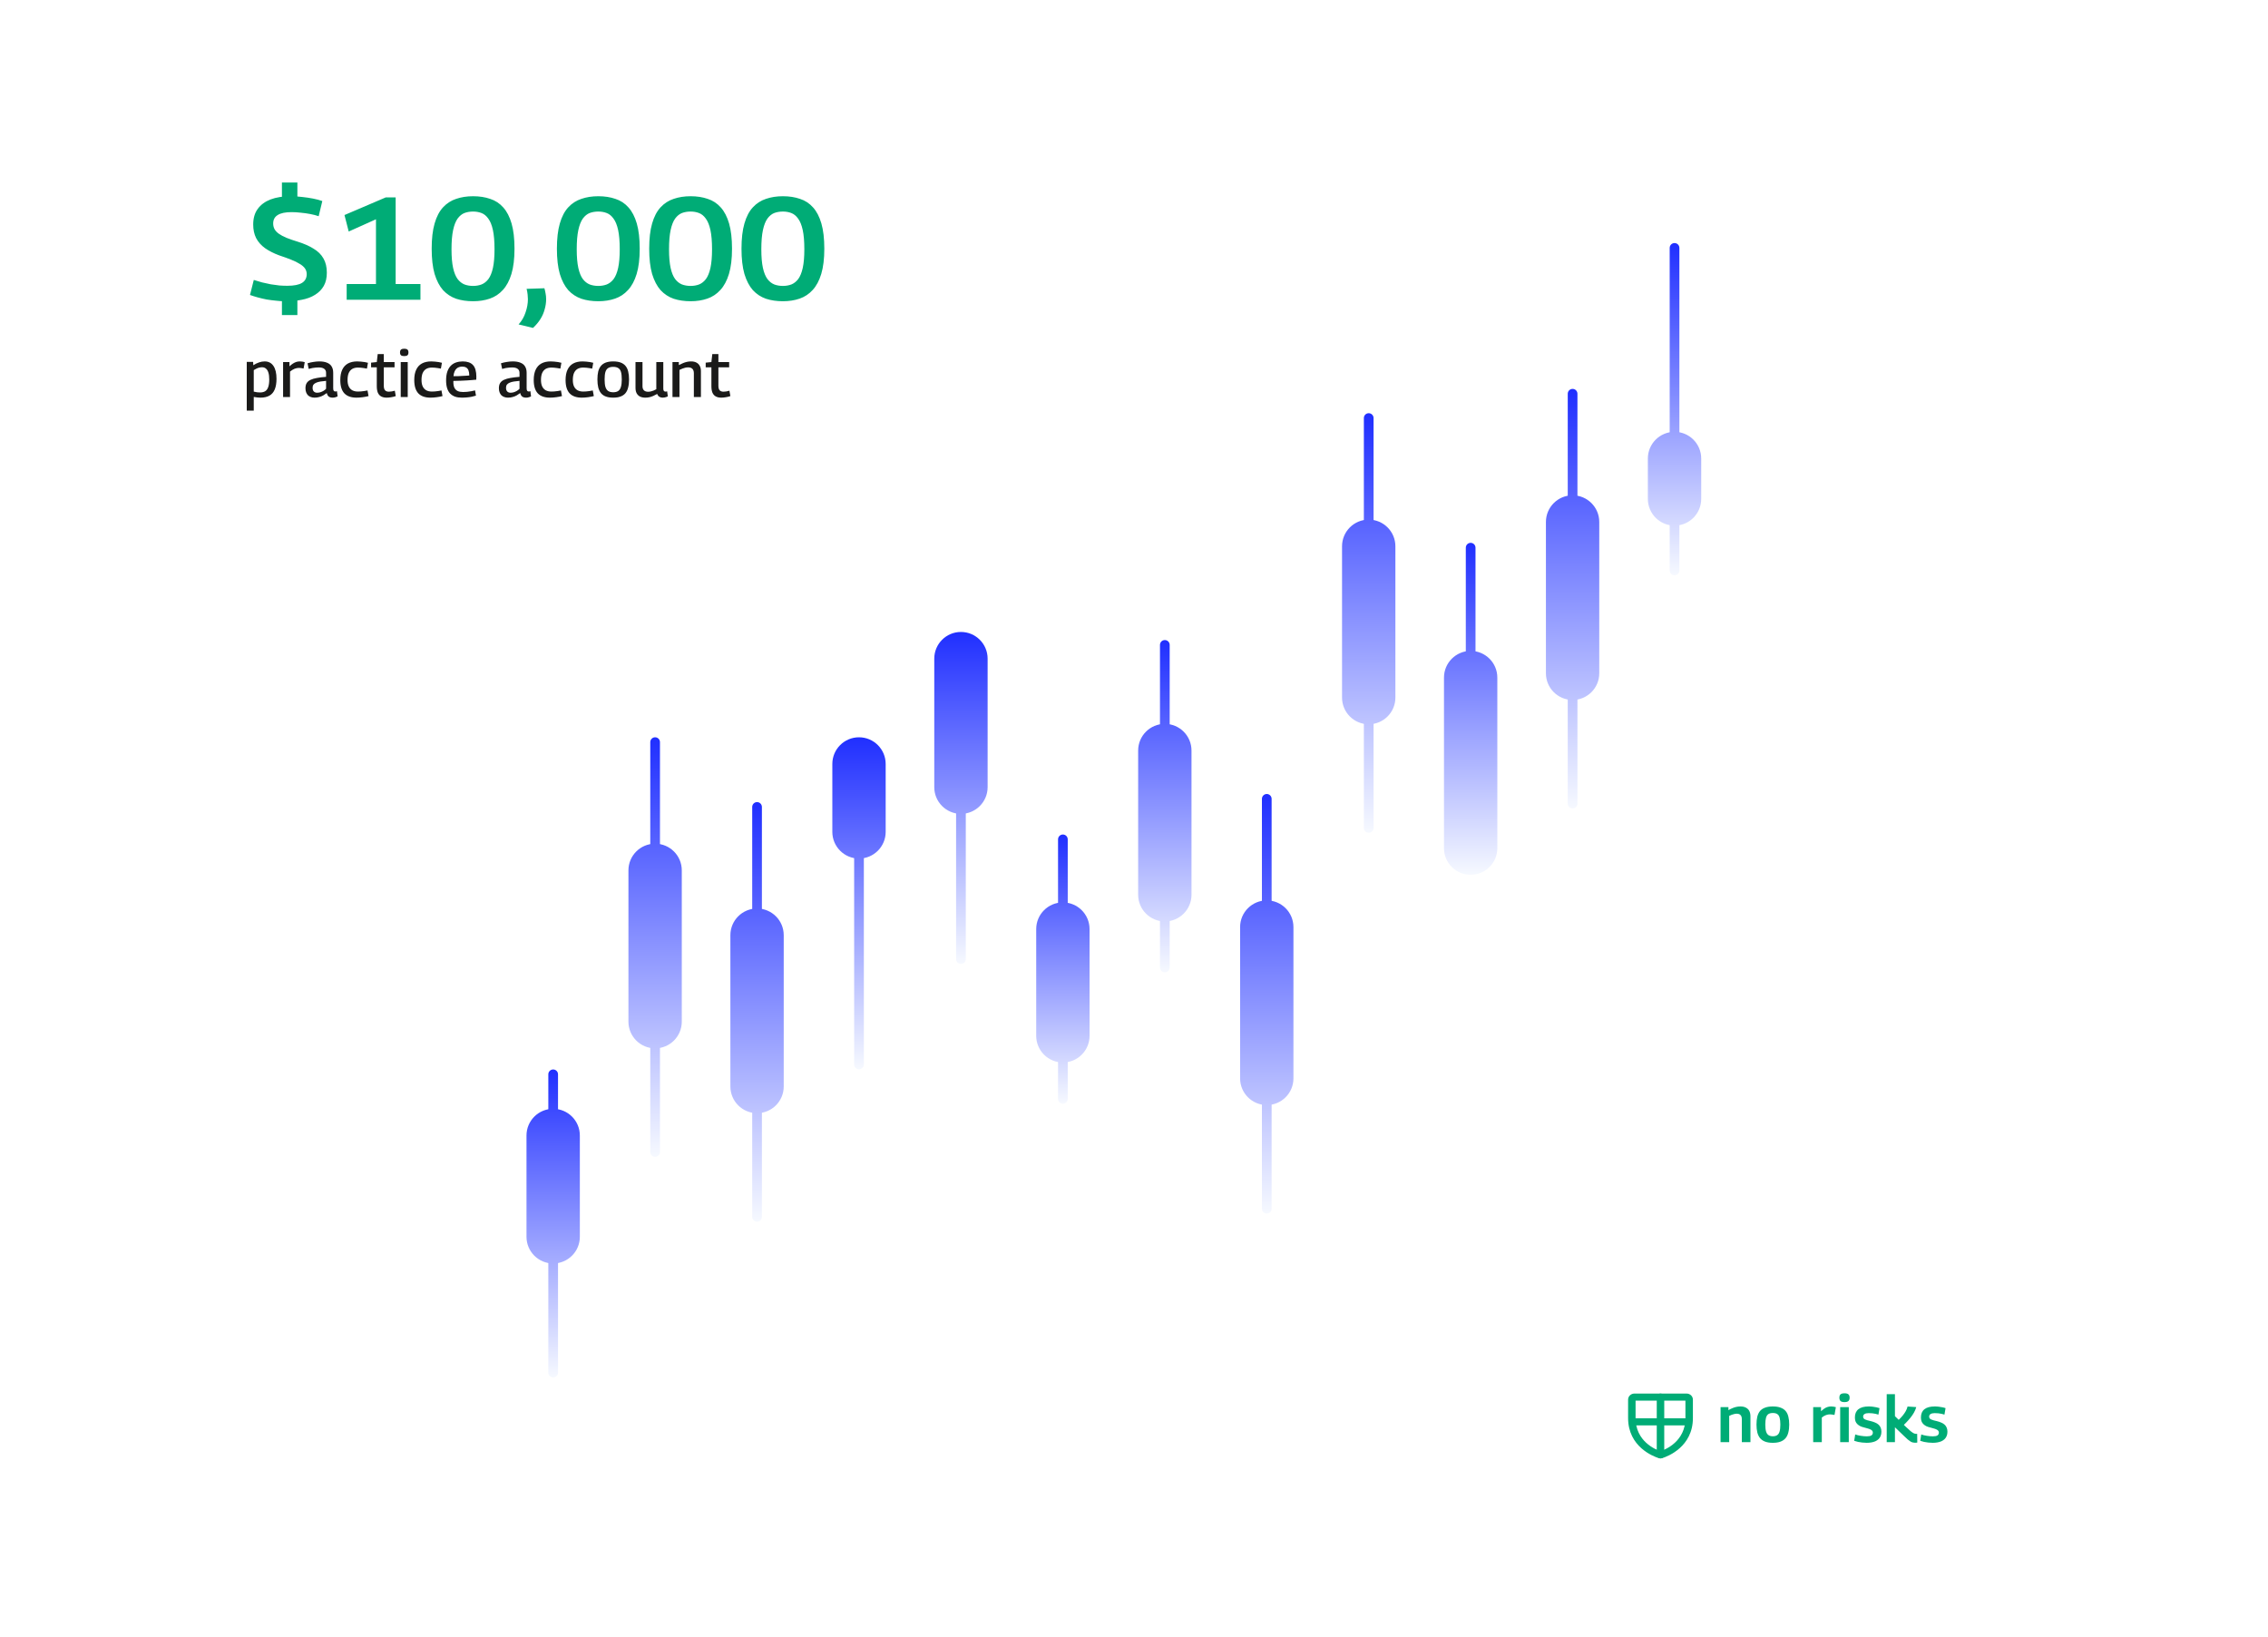 <svg width="280" height="202" viewBox="0 0 280 202" fill="none" xmlns="http://www.w3.org/2000/svg">
<rect width="280" height="202" fill="white"/>
<path d="M71.585 152.653C71.585 154.471 70.111 155.945 68.293 155.945C66.474 155.945 65 154.471 65 152.653L65 140.148C65 138.33 66.474 136.856 68.293 136.856C70.111 136.856 71.585 138.33 71.585 140.148L71.585 152.653Z" fill="url(#paint0_linear_227_11840)"/>
<path d="M68.891 169.418C68.891 169.748 68.623 170.016 68.293 170.016C67.962 170.016 67.694 169.748 67.694 169.418L67.694 132.599C67.694 132.268 67.962 132 68.293 132C68.623 132 68.891 132.268 68.891 132.599L68.891 169.418Z" fill="url(#paint1_linear_227_11840)"/>
<path d="M84.171 126.1C84.171 127.919 82.697 129.393 80.878 129.393C79.06 129.393 77.585 127.919 77.585 126.1L77.585 107.426C77.585 105.607 79.06 104.133 80.878 104.133C82.697 104.133 84.171 105.607 84.171 107.426L84.171 126.1Z" fill="url(#paint2_linear_227_11840)"/>
<path d="M81.477 142.187C81.477 142.518 81.209 142.786 80.878 142.786C80.548 142.786 80.28 142.518 80.28 142.187L80.28 91.599C80.28 91.268 80.548 91 80.878 91C81.209 91 81.477 91.268 81.477 91.599L81.477 142.187Z" fill="url(#paint3_linear_227_11840)"/>
<path d="M96.756 134.1C96.756 135.919 95.282 137.393 93.464 137.393C91.645 137.393 90.171 135.919 90.171 134.1L90.171 115.426C90.171 113.607 91.645 112.133 93.464 112.133C95.282 112.133 96.756 113.607 96.756 115.426L96.756 134.1Z" fill="url(#paint4_linear_227_11840)"/>
<path d="M94.062 150.187C94.062 150.518 93.794 150.786 93.464 150.786C93.133 150.786 92.865 150.518 92.865 150.187L92.865 99.599C92.865 99.268 93.133 99 93.464 99C93.794 99 94.062 99.268 94.062 99.599L94.062 150.187Z" fill="url(#paint5_linear_227_11840)"/>
<path d="M102.757 94.293C102.757 92.474 104.231 91 106.049 91C107.868 91 109.342 92.474 109.342 94.293V102.674C109.342 104.493 107.868 105.967 106.049 105.967C104.231 105.967 102.757 104.493 102.757 102.674V94.293Z" fill="url(#paint6_linear_227_11840)"/>
<path d="M105.451 92.463C105.451 92.133 105.719 91.865 106.049 91.865C106.38 91.865 106.648 92.133 106.648 92.463V131.378C106.648 131.708 106.38 131.976 106.049 131.976C105.719 131.976 105.451 131.708 105.451 131.378V92.463Z" fill="url(#paint7_linear_227_11840)"/>
<path d="M115.342 81.293C115.342 79.474 116.816 78 118.635 78C120.453 78 121.928 79.474 121.928 81.293V97.158C121.928 98.976 120.453 100.451 118.635 100.451C116.816 100.451 115.342 98.976 115.342 97.158V81.293Z" fill="url(#paint8_linear_227_11840)"/>
<path d="M118.036 79.462C118.036 79.132 118.304 78.864 118.635 78.864C118.965 78.864 119.233 79.132 119.233 79.462V118.377C119.233 118.707 118.965 118.975 118.635 118.975C118.304 118.975 118.036 118.707 118.036 118.377V79.462Z" fill="url(#paint9_linear_227_11840)"/>
<path d="M134.513 127.845C134.513 129.664 133.039 131.138 131.22 131.138C129.402 131.138 127.927 129.664 127.927 127.845L127.927 114.674C127.927 112.855 129.402 111.381 131.22 111.381C133.039 111.381 134.513 112.855 134.513 114.674L134.513 127.845Z" fill="url(#paint10_linear_227_11840)"/>
<path d="M131.819 135.628C131.819 135.959 131.551 136.227 131.22 136.227C130.89 136.227 130.622 135.959 130.622 135.628L130.622 103.599C130.622 103.268 130.89 103 131.22 103C131.551 103 131.819 103.268 131.819 103.599L131.819 135.628Z" fill="url(#paint11_linear_227_11840)"/>
<path d="M147.099 110.436C147.099 112.254 145.624 113.729 143.806 113.729C141.987 113.729 140.513 112.254 140.513 110.436L140.513 92.637C140.513 90.819 141.987 89.344 143.806 89.344C145.624 89.344 147.099 90.819 147.099 92.637L147.099 110.436Z" fill="url(#paint12_linear_227_11840)"/>
<path d="M144.405 119.411C144.405 119.742 144.137 120.01 143.806 120.01C143.475 120.01 143.207 119.742 143.207 119.411L143.207 79.599C143.207 79.268 143.475 79 143.806 79C144.137 79 144.405 79.268 144.405 79.599L144.405 119.411Z" fill="url(#paint13_linear_227_11840)"/>
<path d="M159.684 133.1C159.684 134.919 158.21 136.393 156.391 136.393C154.573 136.393 153.099 134.919 153.099 133.1L153.099 114.426C153.099 112.607 154.573 111.133 156.391 111.133C158.21 111.133 159.684 112.607 159.684 114.426L159.684 133.1Z" fill="url(#paint14_linear_227_11840)"/>
<path d="M156.99 149.187C156.99 149.518 156.722 149.786 156.391 149.786C156.061 149.786 155.793 149.518 155.793 149.187L155.793 98.599C155.793 98.268 156.061 98 156.391 98C156.722 98 156.99 98.268 156.99 98.599L156.99 149.187Z" fill="url(#paint15_linear_227_11840)"/>
<path d="M172.27 86.1C172.27 87.919 170.795 89.393 168.977 89.393C167.158 89.393 165.684 87.919 165.684 86.1L165.684 67.425C165.684 65.607 167.158 64.133 168.977 64.133C170.795 64.133 172.27 65.607 172.27 67.425L172.27 86.1Z" fill="url(#paint16_linear_227_11840)"/>
<path d="M169.576 102.187C169.576 102.518 169.307 102.786 168.977 102.786C168.646 102.786 168.378 102.518 168.378 102.187L168.378 51.599C168.378 51.268 168.646 51 168.977 51C169.307 51 169.576 51.268 169.576 51.599L169.576 102.187Z" fill="url(#paint17_linear_227_11840)"/>
<path d="M184.855 104.683C184.855 106.501 183.381 107.975 181.562 107.975C179.744 107.975 178.27 106.501 178.27 104.683L178.27 83.633C178.27 81.814 179.744 80.34 181.562 80.34C183.381 80.34 184.855 81.814 184.855 83.633L184.855 104.683Z" fill="url(#paint18_linear_227_11840)"/>
<path d="M182.161 106.513C182.161 106.844 181.893 107.112 181.562 107.112C181.232 107.112 180.964 106.844 180.964 106.513L180.964 67.599C180.964 67.268 181.232 67 181.562 67C181.893 67 182.161 67.268 182.161 67.599L182.161 106.513Z" fill="url(#paint19_linear_227_11840)"/>
<path d="M197.44 83.1C197.44 84.919 195.966 86.393 194.148 86.393C192.329 86.393 190.855 84.919 190.855 83.1L190.855 64.425C190.855 62.607 192.329 61.133 194.148 61.133C195.966 61.133 197.44 62.607 197.44 64.425L197.44 83.1Z" fill="url(#paint20_linear_227_11840)"/>
<path d="M194.746 99.187C194.746 99.518 194.478 99.786 194.148 99.786C193.817 99.786 193.549 99.518 193.549 99.187L193.549 48.599C193.549 48.268 193.817 48 194.148 48C194.478 48 194.746 48.268 194.746 48.599L194.746 99.187Z" fill="url(#paint21_linear_227_11840)"/>
<path d="M210.026 61.581C210.026 63.399 208.552 64.874 206.733 64.874C204.915 64.874 203.44 63.399 203.44 61.581L203.44 56.592C203.44 54.774 204.915 53.299 206.733 53.299C208.552 53.299 210.026 54.774 210.026 56.592L210.026 61.581Z" fill="url(#paint22_linear_227_11840)"/>
<path d="M207.332 70.411C207.332 70.742 207.064 71.01 206.733 71.01C206.402 71.01 206.134 70.742 206.134 70.411L206.134 30.599C206.134 30.268 206.402 30 206.733 30C207.064 30 207.332 30.268 207.332 30.599L207.332 70.411Z" fill="url(#paint23_linear_227_11840)"/>
<path d="M35.148 37.18C34.788 37.18 34.416 37.156 34.032 37.108C33.66 37.072 33.288 37.024 32.916 36.964C32.556 36.892 32.196 36.808 31.836 36.712C31.488 36.616 31.164 36.514 30.864 36.406L31.332 34.552C31.656 34.66 31.998 34.762 32.358 34.858C32.718 34.942 33.078 35.02 33.438 35.092C33.81 35.152 34.164 35.2 34.5 35.236C34.848 35.26 35.172 35.272 35.472 35.272C36.3 35.272 36.906 35.152 37.29 34.912C37.674 34.672 37.866 34.312 37.866 33.832C37.866 33.568 37.794 33.334 37.65 33.13C37.506 32.926 37.29 32.74 37.002 32.572C36.726 32.392 36.372 32.218 35.94 32.05C35.52 31.882 35.022 31.702 34.446 31.51C33.774 31.258 33.198 30.964 32.718 30.628C32.238 30.28 31.872 29.866 31.62 29.386C31.38 28.906 31.26 28.348 31.26 27.712C31.26 26.932 31.446 26.29 31.818 25.786C32.19 25.27 32.718 24.88 33.402 24.616C34.098 24.352 34.932 24.22 35.904 24.22C36.372 24.22 36.834 24.25 37.29 24.31C37.758 24.358 38.208 24.424 38.64 24.508C39.072 24.592 39.456 24.694 39.792 24.814L39.342 26.686C39.03 26.578 38.682 26.488 38.298 26.416C37.926 26.344 37.542 26.29 37.146 26.254C36.75 26.206 36.366 26.182 35.994 26.182C35.226 26.182 34.656 26.302 34.284 26.542C33.912 26.77 33.726 27.118 33.726 27.586C33.726 27.85 33.786 28.09 33.906 28.306C34.026 28.51 34.206 28.696 34.446 28.864C34.686 29.032 34.992 29.194 35.364 29.35C35.748 29.506 36.198 29.662 36.714 29.818C37.494 30.058 38.154 30.346 38.694 30.682C39.246 31.006 39.66 31.414 39.936 31.906C40.212 32.386 40.35 32.968 40.35 33.652C40.35 34.3 40.224 34.846 39.972 35.29C39.72 35.734 39.36 36.1 38.892 36.388C38.436 36.676 37.89 36.88 37.254 37C36.618 37.132 35.916 37.192 35.148 37.18ZM34.806 38.89V36.928L36.714 36.82V38.89H34.806ZM34.806 24.562V22.528H36.714V24.454L34.806 24.562ZM42.799 37V35.056H46.417V27.064L43.051 28.576L42.529 26.542L47.623 24.364H48.847V35.056H51.907V37H42.799ZM53.294 30.7C53.294 29.452 53.414 28.414 53.654 27.586C53.894 26.746 54.242 26.08 54.698 25.588C55.154 25.096 55.694 24.748 56.318 24.544C56.942 24.328 57.638 24.22 58.406 24.22C59.186 24.22 59.888 24.328 60.512 24.544C61.148 24.748 61.688 25.102 62.132 25.606C62.576 26.098 62.918 26.758 63.158 27.586C63.398 28.414 63.518 29.452 63.518 30.7C63.518 31.936 63.392 32.974 63.14 33.814C62.888 34.642 62.534 35.302 62.078 35.794C61.634 36.286 61.1 36.64 60.476 36.856C59.852 37.072 59.162 37.18 58.406 37.18C57.638 37.18 56.942 37.078 56.318 36.874C55.694 36.658 55.154 36.304 54.698 35.812C54.254 35.308 53.906 34.642 53.654 33.814C53.414 32.974 53.294 31.936 53.294 30.7ZM55.742 30.772C55.742 31.708 55.808 32.476 55.94 33.076C56.072 33.664 56.258 34.12 56.498 34.444C56.738 34.756 57.02 34.978 57.344 35.11C57.668 35.23 58.022 35.29 58.406 35.29C58.778 35.29 59.126 35.23 59.45 35.11C59.774 34.978 60.056 34.756 60.296 34.444C60.536 34.12 60.722 33.664 60.854 33.076C60.986 32.476 61.052 31.708 61.052 30.772C61.052 29.8 60.986 29.008 60.854 28.396C60.722 27.784 60.53 27.31 60.278 26.974C60.038 26.638 59.756 26.41 59.432 26.29C59.12 26.17 58.778 26.11 58.406 26.11C58.022 26.11 57.668 26.17 57.344 26.29C57.032 26.41 56.75 26.638 56.498 26.974C56.258 27.31 56.072 27.784 55.94 28.396C55.808 29.008 55.742 29.8 55.742 30.772ZM65.013 35.65L67.209 35.578C67.269 35.77 67.317 35.98 67.353 36.208C67.4 36.424 67.424 36.664 67.424 36.928C67.424 37.336 67.365 37.75 67.245 38.17C67.136 38.59 66.963 38.992 66.722 39.376C66.483 39.76 66.177 40.126 65.805 40.474L64.022 40.042C64.418 39.61 64.707 39.112 64.886 38.548C65.079 37.996 65.174 37.456 65.174 36.928C65.174 36.772 65.162 36.58 65.138 36.352C65.115 36.124 65.073 35.89 65.013 35.65ZM68.753 30.7C68.753 29.452 68.873 28.414 69.113 27.586C69.353 26.746 69.701 26.08 70.157 25.588C70.613 25.096 71.153 24.748 71.777 24.544C72.401 24.328 73.097 24.22 73.865 24.22C74.645 24.22 75.347 24.328 75.971 24.544C76.607 24.748 77.147 25.102 77.591 25.606C78.035 26.098 78.377 26.758 78.617 27.586C78.857 28.414 78.977 29.452 78.977 30.7C78.977 31.936 78.851 32.974 78.599 33.814C78.347 34.642 77.993 35.302 77.537 35.794C77.093 36.286 76.559 36.64 75.935 36.856C75.311 37.072 74.621 37.18 73.865 37.18C73.097 37.18 72.401 37.078 71.777 36.874C71.153 36.658 70.613 36.304 70.157 35.812C69.713 35.308 69.365 34.642 69.113 33.814C68.873 32.974 68.753 31.936 68.753 30.7ZM71.201 30.772C71.201 31.708 71.267 32.476 71.399 33.076C71.531 33.664 71.717 34.12 71.957 34.444C72.197 34.756 72.479 34.978 72.803 35.11C73.127 35.23 73.481 35.29 73.865 35.29C74.237 35.29 74.585 35.23 74.909 35.11C75.233 34.978 75.515 34.756 75.755 34.444C75.995 34.12 76.181 33.664 76.313 33.076C76.445 32.476 76.511 31.708 76.511 30.772C76.511 29.8 76.445 29.008 76.313 28.396C76.181 27.784 75.989 27.31 75.737 26.974C75.497 26.638 75.215 26.41 74.891 26.29C74.579 26.17 74.237 26.11 73.865 26.11C73.481 26.11 73.127 26.17 72.803 26.29C72.491 26.41 72.209 26.638 71.957 26.974C71.717 27.31 71.531 27.784 71.399 28.396C71.267 29.008 71.201 29.8 71.201 30.772ZM80.148 30.7C80.148 29.452 80.268 28.414 80.508 27.586C80.748 26.746 81.096 26.08 81.552 25.588C82.008 25.096 82.548 24.748 83.172 24.544C83.796 24.328 84.492 24.22 85.26 24.22C86.04 24.22 86.742 24.328 87.366 24.544C88.002 24.748 88.542 25.102 88.986 25.606C89.43 26.098 89.772 26.758 90.012 27.586C90.252 28.414 90.372 29.452 90.372 30.7C90.372 31.936 90.246 32.974 89.994 33.814C89.742 34.642 89.388 35.302 88.932 35.794C88.488 36.286 87.954 36.64 87.33 36.856C86.706 37.072 86.016 37.18 85.26 37.18C84.492 37.18 83.796 37.078 83.172 36.874C82.548 36.658 82.008 36.304 81.552 35.812C81.108 35.308 80.76 34.642 80.508 33.814C80.268 32.974 80.148 31.936 80.148 30.7ZM82.596 30.772C82.596 31.708 82.662 32.476 82.794 33.076C82.926 33.664 83.112 34.12 83.352 34.444C83.592 34.756 83.874 34.978 84.198 35.11C84.522 35.23 84.876 35.29 85.26 35.29C85.632 35.29 85.98 35.23 86.304 35.11C86.628 34.978 86.91 34.756 87.15 34.444C87.39 34.12 87.576 33.664 87.708 33.076C87.84 32.476 87.906 31.708 87.906 30.772C87.906 29.8 87.84 29.008 87.708 28.396C87.576 27.784 87.384 27.31 87.132 26.974C86.892 26.638 86.61 26.41 86.286 26.29C85.974 26.17 85.632 26.11 85.26 26.11C84.876 26.11 84.522 26.17 84.198 26.29C83.886 26.41 83.604 26.638 83.352 26.974C83.112 27.31 82.926 27.784 82.794 28.396C82.662 29.008 82.596 29.8 82.596 30.772ZM91.543 30.7C91.543 29.452 91.663 28.414 91.903 27.586C92.143 26.746 92.491 26.08 92.947 25.588C93.403 25.096 93.943 24.748 94.567 24.544C95.191 24.328 95.887 24.22 96.655 24.22C97.435 24.22 98.137 24.328 98.761 24.544C99.397 24.748 99.937 25.102 100.381 25.606C100.825 26.098 101.167 26.758 101.407 27.586C101.647 28.414 101.767 29.452 101.767 30.7C101.767 31.936 101.641 32.974 101.389 33.814C101.137 34.642 100.783 35.302 100.327 35.794C99.883 36.286 99.349 36.64 98.725 36.856C98.101 37.072 97.411 37.18 96.655 37.18C95.887 37.18 95.191 37.078 94.567 36.874C93.943 36.658 93.403 36.304 92.947 35.812C92.503 35.308 92.155 34.642 91.903 33.814C91.663 32.974 91.543 31.936 91.543 30.7ZM93.991 30.772C93.991 31.708 94.057 32.476 94.189 33.076C94.321 33.664 94.507 34.12 94.747 34.444C94.987 34.756 95.269 34.978 95.593 35.11C95.917 35.23 96.271 35.29 96.655 35.29C97.027 35.29 97.375 35.23 97.699 35.11C98.023 34.978 98.305 34.756 98.545 34.444C98.785 34.12 98.971 33.664 99.103 33.076C99.235 32.476 99.301 31.708 99.301 30.772C99.301 29.8 99.235 29.008 99.103 28.396C98.971 27.784 98.779 27.31 98.527 26.974C98.287 26.638 98.005 26.41 97.681 26.29C97.369 26.17 97.027 26.11 96.655 26.11C96.271 26.11 95.917 26.17 95.593 26.29C95.281 26.41 94.999 26.638 94.747 26.974C94.507 27.31 94.321 27.784 94.189 28.396C94.057 29.008 93.991 29.8 93.991 30.772Z" fill="#00AC76"/>
<path d="M30.464 50.68V44.664H31.248L31.272 45.08C31.517 44.92 31.755 44.803 31.984 44.728C32.213 44.648 32.445 44.608 32.68 44.608C33.149 44.608 33.509 44.795 33.76 45.168C34.011 45.536 34.136 46.064 34.136 46.752C34.136 47.28 34.064 47.717 33.92 48.064C33.776 48.411 33.557 48.667 33.264 48.832C32.971 48.997 32.6 49.08 32.152 49.08C32.029 49.08 31.899 49.072 31.76 49.056C31.627 49.04 31.483 49.019 31.328 48.992V50.68H30.464ZM32.088 48.44C32.355 48.44 32.571 48.389 32.736 48.288C32.907 48.181 33.032 48.011 33.112 47.776C33.197 47.536 33.24 47.221 33.24 46.832C33.24 46.491 33.205 46.211 33.136 45.992C33.067 45.768 32.965 45.603 32.832 45.496C32.704 45.384 32.544 45.328 32.352 45.328C32.245 45.328 32.136 45.341 32.024 45.368C31.917 45.389 31.808 45.427 31.696 45.48C31.584 45.528 31.461 45.595 31.328 45.68V48.336C31.477 48.368 31.613 48.395 31.736 48.416C31.859 48.432 31.976 48.44 32.088 48.44ZM35.734 44.688V45.216C35.889 45.072 36.033 44.957 36.166 44.872C36.305 44.781 36.444 44.715 36.582 44.672C36.721 44.629 36.868 44.608 37.022 44.608C37.124 44.608 37.225 44.616 37.326 44.632C37.433 44.648 37.532 44.669 37.622 44.696L37.478 45.488C37.382 45.461 37.284 45.443 37.182 45.432C37.086 45.416 36.993 45.408 36.902 45.408C36.732 45.408 36.556 45.443 36.374 45.512C36.198 45.581 36.009 45.699 35.806 45.864V49H34.95V44.688H35.734ZM37.712 47.92C37.712 47.659 37.763 47.445 37.864 47.28C37.971 47.109 38.131 46.976 38.344 46.88C38.557 46.779 38.824 46.701 39.144 46.648C39.464 46.589 39.835 46.544 40.256 46.512V46.016C40.256 45.797 40.179 45.632 40.024 45.52C39.875 45.408 39.653 45.352 39.36 45.352C39.253 45.352 39.131 45.357 38.992 45.368C38.859 45.379 38.717 45.397 38.568 45.424C38.419 45.451 38.267 45.488 38.112 45.536L37.968 44.84C38.197 44.765 38.44 44.709 38.696 44.672C38.952 44.629 39.192 44.608 39.416 44.608C39.805 44.608 40.125 44.661 40.376 44.768C40.632 44.869 40.821 45.024 40.944 45.232C41.072 45.44 41.136 45.699 41.136 46.008V47.912C41.136 48.072 41.16 48.181 41.208 48.24C41.256 48.293 41.317 48.32 41.392 48.32C41.419 48.32 41.451 48.317 41.488 48.312C41.525 48.307 41.563 48.296 41.6 48.28L41.68 48.92C41.595 48.968 41.501 49.005 41.4 49.032C41.299 49.064 41.189 49.08 41.072 49.08C40.869 49.08 40.707 49.035 40.584 48.944C40.467 48.848 40.387 48.704 40.344 48.512C40.211 48.613 40.067 48.709 39.912 48.8C39.763 48.885 39.597 48.952 39.416 49C39.24 49.053 39.045 49.08 38.832 49.08C38.661 49.08 38.507 49.053 38.368 49C38.235 48.952 38.117 48.88 38.016 48.784C37.92 48.683 37.845 48.56 37.792 48.416C37.739 48.272 37.712 48.107 37.712 47.92ZM38.592 47.856C38.592 48.064 38.643 48.219 38.744 48.32C38.845 48.421 38.981 48.472 39.152 48.472C39.28 48.472 39.411 48.453 39.544 48.416C39.677 48.373 39.805 48.317 39.928 48.248C40.056 48.173 40.165 48.085 40.256 47.984V47.008C40 47.029 39.771 47.056 39.568 47.088C39.365 47.12 39.189 47.168 39.04 47.232C38.896 47.291 38.784 47.371 38.704 47.472C38.629 47.573 38.592 47.701 38.592 47.856ZM42.012 46.912C42.012 46.395 42.092 45.968 42.252 45.632C42.412 45.291 42.647 45.035 42.956 44.864C43.271 44.693 43.652 44.608 44.1 44.608C44.249 44.608 44.401 44.616 44.556 44.632C44.716 44.643 44.871 44.661 45.02 44.688C45.169 44.709 45.305 44.739 45.428 44.776L45.3 45.496C45.183 45.469 45.06 45.448 44.932 45.432C44.804 45.411 44.676 45.395 44.548 45.384C44.425 45.373 44.305 45.368 44.188 45.368C43.911 45.368 43.676 45.424 43.484 45.536C43.297 45.648 43.153 45.816 43.052 46.04C42.956 46.264 42.908 46.552 42.908 46.904C42.908 47.224 42.959 47.491 43.06 47.704C43.161 47.912 43.308 48.069 43.5 48.176C43.692 48.277 43.924 48.328 44.196 48.328C44.319 48.328 44.444 48.323 44.572 48.312C44.705 48.301 44.839 48.285 44.972 48.264C45.111 48.243 45.244 48.219 45.372 48.192L45.5 48.888C45.297 48.941 45.06 48.987 44.788 49.024C44.521 49.061 44.263 49.08 44.012 49.08C43.351 49.08 42.852 48.904 42.516 48.552C42.18 48.195 42.012 47.648 42.012 46.912ZM47.733 49.08C47.462 49.08 47.235 49.029 47.053 48.928C46.872 48.827 46.736 48.672 46.645 48.464C46.56 48.251 46.517 47.984 46.517 47.664V45.336H45.813V44.76L46.517 44.688L46.63 43.704H47.382V44.688H48.709V45.336H47.382V47.6C47.382 47.861 47.432 48.051 47.533 48.168C47.635 48.285 47.797 48.344 48.022 48.344C48.133 48.344 48.248 48.333 48.365 48.312C48.488 48.285 48.614 48.256 48.742 48.224L48.861 48.888C48.659 48.957 48.462 49.005 48.27 49.032C48.078 49.064 47.899 49.08 47.733 49.08ZM49.905 43.952C49.719 43.952 49.585 43.917 49.505 43.848C49.425 43.779 49.385 43.661 49.385 43.496C49.385 43.336 49.425 43.221 49.505 43.152C49.585 43.077 49.719 43.04 49.905 43.04C50.092 43.04 50.225 43.077 50.305 43.152C50.385 43.221 50.425 43.336 50.425 43.496C50.425 43.661 50.385 43.779 50.305 43.848C50.225 43.917 50.092 43.952 49.905 43.952ZM49.473 49V44.688H50.337V49H49.473ZM51.143 46.912C51.143 46.395 51.223 45.968 51.383 45.632C51.543 45.291 51.777 45.035 52.087 44.864C52.401 44.693 52.783 44.608 53.231 44.608C53.38 44.608 53.532 44.616 53.687 44.632C53.847 44.643 54.001 44.661 54.151 44.688C54.3 44.709 54.436 44.739 54.559 44.776L54.431 45.496C54.313 45.469 54.191 45.448 54.063 45.432C53.935 45.411 53.807 45.395 53.679 45.384C53.556 45.373 53.436 45.368 53.319 45.368C53.041 45.368 52.807 45.424 52.615 45.536C52.428 45.648 52.284 45.816 52.183 46.04C52.087 46.264 52.039 46.552 52.039 46.904C52.039 47.224 52.089 47.491 52.191 47.704C52.292 47.912 52.439 48.069 52.631 48.176C52.823 48.277 53.055 48.328 53.327 48.328C53.449 48.328 53.575 48.323 53.703 48.312C53.836 48.301 53.969 48.285 54.103 48.264C54.241 48.243 54.375 48.219 54.503 48.192L54.631 48.888C54.428 48.941 54.191 48.987 53.919 49.024C53.652 49.061 53.393 49.08 53.143 49.08C52.481 49.08 51.983 48.904 51.647 48.552C51.311 48.195 51.143 47.648 51.143 46.912ZM57.018 49.08C56.703 49.08 56.426 49.04 56.186 48.96C55.952 48.875 55.749 48.747 55.578 48.576C55.413 48.405 55.288 48.187 55.202 47.92C55.117 47.648 55.074 47.328 55.074 46.96C55.074 46.528 55.125 46.163 55.226 45.864C55.333 45.56 55.477 45.317 55.658 45.136C55.845 44.949 56.061 44.816 56.306 44.736C56.557 44.651 56.829 44.608 57.122 44.608C57.698 44.608 58.122 44.757 58.394 45.056C58.672 45.355 58.81 45.84 58.81 46.512C58.81 46.549 58.807 46.603 58.802 46.672C58.802 46.736 58.802 46.8 58.802 46.864C58.679 46.875 58.522 46.888 58.33 46.904C58.144 46.92 57.928 46.936 57.682 46.952C57.437 46.968 57.17 46.981 56.882 46.992C56.594 47.003 56.293 47.011 55.978 47.016C55.973 47.037 55.97 47.061 55.97 47.088C55.97 47.109 55.97 47.133 55.97 47.16C55.97 47.453 56.016 47.691 56.106 47.872C56.197 48.048 56.33 48.179 56.506 48.264C56.682 48.344 56.904 48.384 57.17 48.384C57.33 48.384 57.495 48.376 57.666 48.36C57.842 48.339 58.013 48.315 58.178 48.288C58.343 48.256 58.501 48.221 58.65 48.184L58.762 48.832C58.602 48.88 58.429 48.925 58.242 48.968C58.061 49.005 57.869 49.032 57.666 49.048C57.464 49.069 57.248 49.08 57.018 49.08ZM55.986 46.432C56.21 46.432 56.423 46.429 56.626 46.424C56.834 46.413 57.026 46.403 57.202 46.392C57.378 46.381 57.528 46.373 57.65 46.368C57.778 46.357 57.874 46.349 57.938 46.344C57.933 46.077 57.898 45.864 57.834 45.704C57.77 45.544 57.674 45.429 57.546 45.36C57.418 45.285 57.255 45.248 57.058 45.248C56.935 45.248 56.816 45.267 56.698 45.304C56.581 45.336 56.471 45.397 56.37 45.488C56.274 45.573 56.191 45.693 56.122 45.848C56.053 45.997 56.008 46.192 55.986 46.432ZM61.592 47.92C61.592 47.659 61.643 47.445 61.744 47.28C61.851 47.109 62.011 46.976 62.224 46.88C62.438 46.779 62.704 46.701 63.024 46.648C63.344 46.589 63.715 46.544 64.136 46.512V46.016C64.136 45.797 64.059 45.632 63.904 45.52C63.755 45.408 63.534 45.352 63.24 45.352C63.134 45.352 63.011 45.357 62.872 45.368C62.739 45.379 62.598 45.397 62.448 45.424C62.299 45.451 62.147 45.488 61.992 45.536L61.848 44.84C62.078 44.765 62.32 44.709 62.576 44.672C62.832 44.629 63.072 44.608 63.296 44.608C63.686 44.608 64.006 44.661 64.256 44.768C64.512 44.869 64.702 45.024 64.824 45.232C64.952 45.44 65.016 45.699 65.016 46.008V47.912C65.016 48.072 65.04 48.181 65.088 48.24C65.136 48.293 65.198 48.32 65.272 48.32C65.299 48.32 65.331 48.317 65.368 48.312C65.406 48.307 65.443 48.296 65.48 48.28L65.56 48.92C65.475 48.968 65.382 49.005 65.28 49.032C65.179 49.064 65.07 49.08 64.952 49.08C64.75 49.08 64.587 49.035 64.464 48.944C64.347 48.848 64.267 48.704 64.224 48.512C64.091 48.613 63.947 48.709 63.792 48.8C63.643 48.885 63.478 48.952 63.296 49C63.12 49.053 62.926 49.08 62.712 49.08C62.542 49.08 62.387 49.053 62.248 49C62.115 48.952 61.998 48.88 61.896 48.784C61.8 48.683 61.726 48.56 61.672 48.416C61.619 48.272 61.592 48.107 61.592 47.92ZM62.472 47.856C62.472 48.064 62.523 48.219 62.624 48.32C62.726 48.421 62.862 48.472 63.032 48.472C63.16 48.472 63.291 48.453 63.424 48.416C63.558 48.373 63.686 48.317 63.808 48.248C63.936 48.173 64.046 48.085 64.136 47.984V47.008C63.88 47.029 63.651 47.056 63.448 47.088C63.246 47.12 63.07 47.168 62.92 47.232C62.776 47.291 62.664 47.371 62.584 47.472C62.51 47.573 62.472 47.701 62.472 47.856ZM65.892 46.912C65.892 46.395 65.972 45.968 66.132 45.632C66.292 45.291 66.527 45.035 66.836 44.864C67.151 44.693 67.532 44.608 67.98 44.608C68.13 44.608 68.282 44.616 68.436 44.632C68.596 44.643 68.751 44.661 68.9 44.688C69.05 44.709 69.186 44.739 69.308 44.776L69.18 45.496C69.063 45.469 68.94 45.448 68.812 45.432C68.684 45.411 68.556 45.395 68.428 45.384C68.306 45.373 68.186 45.368 68.068 45.368C67.791 45.368 67.556 45.424 67.364 45.536C67.178 45.648 67.034 45.816 66.932 46.04C66.836 46.264 66.788 46.552 66.788 46.904C66.788 47.224 66.839 47.491 66.94 47.704C67.042 47.912 67.188 48.069 67.38 48.176C67.572 48.277 67.804 48.328 68.076 48.328C68.199 48.328 68.324 48.323 68.452 48.312C68.586 48.301 68.719 48.285 68.852 48.264C68.991 48.243 69.124 48.219 69.252 48.192L69.38 48.888C69.178 48.941 68.94 48.987 68.668 49.024C68.402 49.061 68.143 49.08 67.892 49.08C67.231 49.08 66.732 48.904 66.396 48.552C66.06 48.195 65.892 47.648 65.892 46.912ZM69.824 46.912C69.824 46.395 69.904 45.968 70.064 45.632C70.224 45.291 70.459 45.035 70.768 44.864C71.082 44.693 71.464 44.608 71.912 44.608C72.061 44.608 72.213 44.616 72.368 44.632C72.528 44.643 72.683 44.661 72.832 44.688C72.981 44.709 73.117 44.739 73.24 44.776L73.112 45.496C72.995 45.469 72.872 45.448 72.744 45.432C72.616 45.411 72.488 45.395 72.36 45.384C72.237 45.373 72.117 45.368 72 45.368C71.722 45.368 71.488 45.424 71.296 45.536C71.109 45.648 70.965 45.816 70.864 46.04C70.768 46.264 70.72 46.552 70.72 46.904C70.72 47.224 70.77 47.491 70.872 47.704C70.973 47.912 71.12 48.069 71.312 48.176C71.504 48.277 71.736 48.328 72.008 48.328C72.13 48.328 72.256 48.323 72.384 48.312C72.517 48.301 72.65 48.285 72.784 48.264C72.922 48.243 73.056 48.219 73.184 48.192L73.312 48.888C73.109 48.941 72.872 48.987 72.6 49.024C72.333 49.061 72.075 49.08 71.824 49.08C71.162 49.08 70.664 48.904 70.328 48.552C69.992 48.195 69.824 47.648 69.824 46.912ZM73.755 46.84C73.755 46.467 73.787 46.141 73.851 45.864C73.921 45.587 74.03 45.357 74.179 45.176C74.329 44.989 74.529 44.848 74.779 44.752C75.03 44.656 75.339 44.608 75.707 44.608C76.075 44.608 76.385 44.656 76.635 44.752C76.886 44.848 77.086 44.989 77.235 45.176C77.385 45.357 77.491 45.587 77.555 45.864C77.625 46.141 77.659 46.467 77.659 46.84C77.659 47.219 77.622 47.549 77.547 47.832C77.478 48.115 77.366 48.349 77.211 48.536C77.057 48.717 76.854 48.853 76.603 48.944C76.358 49.035 76.059 49.08 75.707 49.08C75.355 49.08 75.054 49.035 74.803 48.944C74.558 48.853 74.358 48.717 74.203 48.536C74.049 48.349 73.934 48.115 73.859 47.832C73.79 47.549 73.755 47.219 73.755 46.84ZM74.643 46.84C74.643 47.229 74.678 47.539 74.747 47.768C74.822 47.997 74.937 48.163 75.091 48.264C75.251 48.365 75.457 48.416 75.707 48.416C75.958 48.416 76.161 48.365 76.315 48.264C76.47 48.163 76.582 47.997 76.651 47.768C76.726 47.539 76.763 47.229 76.763 46.84C76.763 46.451 76.731 46.144 76.667 45.92C76.603 45.691 76.491 45.528 76.331 45.432C76.177 45.331 75.969 45.28 75.707 45.28C75.441 45.28 75.23 45.331 75.075 45.432C74.921 45.528 74.809 45.691 74.739 45.92C74.675 46.144 74.643 46.451 74.643 46.84ZM79.665 49.08C79.42 49.08 79.206 49.037 79.025 48.952C78.844 48.861 78.702 48.725 78.601 48.544C78.505 48.363 78.457 48.136 78.457 47.864V44.688H79.321V47.68C79.321 47.893 79.38 48.059 79.497 48.176C79.614 48.293 79.785 48.352 80.009 48.352C80.126 48.352 80.241 48.339 80.353 48.312C80.465 48.285 80.574 48.251 80.681 48.208C80.793 48.16 80.908 48.104 81.025 48.04V44.688H81.889V47.936C81.889 48.037 81.9 48.117 81.921 48.176C81.948 48.235 81.982 48.277 82.025 48.304C82.068 48.325 82.113 48.336 82.161 48.336C82.23 48.336 82.297 48.323 82.361 48.296L82.449 48.92C82.396 48.952 82.334 48.979 82.265 49C82.196 49.027 82.124 49.045 82.049 49.056C81.974 49.072 81.897 49.08 81.817 49.08C81.652 49.08 81.51 49.043 81.393 48.968C81.276 48.888 81.188 48.773 81.129 48.624C80.974 48.715 80.817 48.795 80.657 48.864C80.502 48.933 80.345 48.987 80.185 49.024C80.025 49.061 79.852 49.08 79.665 49.08ZM83.022 49V44.688H83.805V45.064C83.981 44.968 84.15 44.888 84.309 44.824C84.469 44.755 84.632 44.701 84.797 44.664C84.963 44.627 85.136 44.608 85.317 44.608C85.584 44.608 85.805 44.656 85.981 44.752C86.163 44.848 86.299 44.984 86.389 45.16C86.486 45.336 86.534 45.552 86.534 45.808V49H85.662V46.072C85.662 45.832 85.603 45.651 85.486 45.528C85.368 45.405 85.192 45.344 84.957 45.344C84.835 45.344 84.715 45.357 84.597 45.384C84.48 45.411 84.363 45.448 84.246 45.496C84.128 45.539 84.008 45.592 83.885 45.656V49H83.022ZM89.043 49.08C88.771 49.08 88.544 49.029 88.363 48.928C88.182 48.827 88.046 48.672 87.955 48.464C87.87 48.251 87.827 47.984 87.827 47.664V45.336H87.123V44.76L87.827 44.688L87.939 43.704H88.691V44.688H90.019V45.336H88.691V47.6C88.691 47.861 88.742 48.051 88.843 48.168C88.945 48.285 89.107 48.344 89.331 48.344C89.443 48.344 89.558 48.333 89.675 48.312C89.798 48.285 89.923 48.256 90.051 48.224L90.171 48.888C89.969 48.957 89.771 49.005 89.579 49.032C89.387 49.064 89.209 49.08 89.043 49.08Z" fill="#1A1A19"/>
<path fill-rule="evenodd" clip-rule="evenodd" d="M201.923 172.873V175.025C201.923 177.9 204.371 178.907 205 179.117C205.629 178.907 208.077 177.9 208.077 175.025V172.873H201.923ZM201.226 172.222C201.372 172.081 201.572 172 201.783 172H208.217C208.428 172 208.628 172.081 208.774 172.222C208.92 172.363 209 172.552 209 172.747V175.025C209 178.579 205.871 179.76 205.254 179.958C205.09 180.014 204.91 180.014 204.746 179.958C204.129 179.76 201 178.579 201 175.025V172.747C201 172.552 201.08 172.363 201.226 172.222Z" fill="#00AC76"/>
<path fill-rule="evenodd" clip-rule="evenodd" d="M201.154 175.491C201.154 175.25 201.356 175.055 201.606 175.055H208.394C208.644 175.055 208.846 175.25 208.846 175.491C208.846 175.732 208.644 175.927 208.394 175.927H201.606C201.356 175.927 201.154 175.732 201.154 175.491Z" fill="#00AC76"/>
<path fill-rule="evenodd" clip-rule="evenodd" d="M205 172C205.255 172 205.462 172.195 205.462 172.436V179.564C205.462 179.805 205.255 180 205 180C204.745 180 204.538 179.805 204.538 179.564V172.436C204.538 172.195 204.745 172 205 172Z" fill="#00AC76"/>
<path d="M212.416 178V173.672H213.384V174.048C213.56 173.947 213.728 173.864 213.888 173.8C214.048 173.731 214.205 173.68 214.36 173.648C214.52 173.611 214.688 173.592 214.864 173.592C215.141 173.592 215.371 173.643 215.552 173.744C215.739 173.84 215.877 173.979 215.968 174.16C216.059 174.341 216.104 174.56 216.104 174.816V178H215.04V175.152C215.04 174.928 214.987 174.763 214.88 174.656C214.779 174.544 214.624 174.488 214.416 174.488C214.309 174.488 214.205 174.501 214.104 174.528C214.003 174.549 213.901 174.579 213.8 174.616C213.699 174.653 213.592 174.701 213.48 174.76V178H212.416ZM216.851 175.832C216.851 175.464 216.883 175.141 216.947 174.864C217.017 174.587 217.126 174.355 217.275 174.168C217.43 173.981 217.638 173.84 217.899 173.744C218.161 173.643 218.483 173.592 218.867 173.592C219.257 173.592 219.579 173.643 219.835 173.744C220.097 173.84 220.305 173.981 220.459 174.168C220.614 174.355 220.723 174.587 220.787 174.864C220.857 175.141 220.891 175.464 220.891 175.832C220.891 176.2 220.854 176.525 220.779 176.808C220.71 177.091 220.595 177.325 220.435 177.512C220.275 177.699 220.067 177.84 219.811 177.936C219.555 178.032 219.241 178.08 218.867 178.08C218.499 178.08 218.185 178.032 217.923 177.936C217.667 177.84 217.459 177.699 217.299 177.512C217.145 177.325 217.03 177.091 216.955 176.808C216.886 176.525 216.851 176.2 216.851 175.832ZM217.939 175.832C217.939 176.189 217.971 176.475 218.035 176.688C218.099 176.896 218.201 177.045 218.339 177.136C218.478 177.227 218.654 177.272 218.867 177.272C219.091 177.272 219.27 177.227 219.403 177.136C219.542 177.045 219.641 176.896 219.699 176.688C219.763 176.475 219.795 176.189 219.795 175.832C219.795 175.475 219.766 175.192 219.707 174.984C219.654 174.776 219.558 174.627 219.419 174.536C219.286 174.445 219.102 174.4 218.867 174.4C218.638 174.4 218.454 174.445 218.315 174.536C218.182 174.627 218.086 174.776 218.027 174.984C217.969 175.192 217.939 175.475 217.939 175.832ZM224.819 173.672V174.184C224.969 174.045 225.107 173.933 225.235 173.848C225.369 173.757 225.502 173.693 225.635 173.656C225.774 173.613 225.918 173.592 226.067 173.592C226.163 173.592 226.259 173.6 226.355 173.616C226.457 173.627 226.555 173.648 226.651 173.68L226.483 174.64C226.387 174.619 226.289 174.603 226.187 174.592C226.091 174.576 226.001 174.568 225.915 174.568C225.761 174.568 225.601 174.597 225.435 174.656C225.27 174.715 225.097 174.816 224.915 174.96V178H223.851V173.672H224.819ZM227.717 173.056C227.493 173.056 227.331 173.013 227.229 172.928C227.133 172.837 227.085 172.699 227.085 172.512C227.085 172.32 227.133 172.181 227.229 172.096C227.331 172.011 227.493 171.968 227.717 171.968C227.941 171.968 228.101 172.011 228.197 172.096C228.299 172.181 228.349 172.32 228.349 172.512C228.349 172.699 228.299 172.837 228.197 172.928C228.101 173.013 227.941 173.056 227.717 173.056ZM227.181 178V173.672H228.245V178H227.181ZM228.912 177.832L229.04 177.048C229.136 177.08 229.242 177.112 229.36 177.144C229.477 177.171 229.6 177.195 229.728 177.216C229.861 177.237 229.992 177.253 230.12 177.264C230.248 177.275 230.368 177.28 230.48 177.28C230.736 177.28 230.922 177.243 231.04 177.168C231.157 177.088 231.216 176.971 231.216 176.816C231.216 176.731 231.192 176.659 231.144 176.6C231.101 176.536 231.032 176.483 230.936 176.44C230.845 176.392 230.73 176.349 230.592 176.312C230.458 176.269 230.304 176.227 230.128 176.184C229.941 176.141 229.778 176.085 229.64 176.016C229.501 175.941 229.381 175.853 229.28 175.752C229.184 175.651 229.112 175.533 229.064 175.4C229.021 175.267 229 175.115 229 174.944C229 174.501 229.144 174.165 229.432 173.936C229.72 173.707 230.146 173.592 230.712 173.592C230.888 173.592 231.053 173.603 231.208 173.624C231.362 173.64 231.509 173.664 231.648 173.696C231.792 173.723 231.922 173.757 232.04 173.8L231.904 174.6C231.786 174.563 231.669 174.531 231.552 174.504C231.434 174.477 231.306 174.456 231.168 174.44C231.034 174.424 230.882 174.416 230.712 174.416C230.482 174.416 230.309 174.453 230.192 174.528C230.074 174.597 230.016 174.704 230.016 174.848C230.016 174.933 230.037 175.005 230.08 175.064C230.122 175.117 230.184 175.163 230.264 175.2C230.344 175.237 230.442 175.272 230.56 175.304C230.677 175.336 230.808 175.368 230.952 175.4C231.149 175.448 231.328 175.507 231.488 175.576C231.648 175.64 231.784 175.72 231.896 175.816C232.013 175.912 232.104 176.035 232.168 176.184C232.237 176.328 232.272 176.504 232.272 176.712C232.272 176.909 232.24 177.085 232.176 177.24C232.117 177.389 232.032 177.517 231.92 177.624C231.808 177.731 231.677 177.819 231.528 177.888C231.378 177.952 231.213 178 231.032 178.032C230.85 178.064 230.661 178.08 230.464 178.08C230.272 178.08 230.088 178.069 229.912 178.048C229.736 178.032 229.562 178.005 229.392 177.968C229.226 177.931 229.066 177.885 228.912 177.832ZM236.423 178.072C236.338 178.072 236.25 178.061 236.159 178.04C236.074 178.024 235.981 177.987 235.879 177.928C235.783 177.869 235.666 177.784 235.527 177.672C235.394 177.56 235.234 177.411 235.047 177.224L233.943 176.16V178H232.927V172.08H233.943V174.792L235.263 176.08C235.525 176.331 235.733 176.52 235.887 176.648C236.047 176.776 236.178 176.864 236.279 176.912C236.386 176.955 236.482 176.976 236.567 176.976C236.583 176.976 236.602 176.976 236.623 176.976C236.645 176.971 236.666 176.968 236.687 176.968L236.703 178.048C236.666 178.053 236.623 178.059 236.575 178.064C236.533 178.069 236.482 178.072 236.423 178.072ZM234.815 176.096L233.951 175.672C234.138 175.507 234.311 175.344 234.471 175.184C234.637 175.024 234.786 174.861 234.919 174.696C235.053 174.531 235.17 174.36 235.271 174.184C235.373 174.003 235.45 173.808 235.503 173.6L236.575 173.672C236.511 173.907 236.415 174.136 236.287 174.36C236.159 174.584 236.01 174.8 235.839 175.008C235.674 175.211 235.503 175.403 235.327 175.584C235.151 175.765 234.981 175.936 234.815 176.096ZM237.064 177.832L237.192 177.048C237.288 177.08 237.395 177.112 237.512 177.144C237.629 177.171 237.752 177.195 237.88 177.216C238.013 177.237 238.144 177.253 238.272 177.264C238.4 177.275 238.52 177.28 238.632 177.28C238.888 177.28 239.075 177.243 239.192 177.168C239.309 177.088 239.368 176.971 239.368 176.816C239.368 176.731 239.344 176.659 239.296 176.6C239.253 176.536 239.184 176.483 239.088 176.44C238.997 176.392 238.883 176.349 238.744 176.312C238.611 176.269 238.456 176.227 238.28 176.184C238.093 176.141 237.931 176.085 237.792 176.016C237.653 175.941 237.533 175.853 237.432 175.752C237.336 175.651 237.264 175.533 237.216 175.4C237.173 175.267 237.152 175.115 237.152 174.944C237.152 174.501 237.296 174.165 237.584 173.936C237.872 173.707 238.299 173.592 238.864 173.592C239.04 173.592 239.205 173.603 239.36 173.624C239.515 173.64 239.661 173.664 239.8 173.696C239.944 173.723 240.075 173.757 240.192 173.8L240.056 174.6C239.939 174.563 239.821 174.531 239.704 174.504C239.587 174.477 239.459 174.456 239.32 174.44C239.187 174.424 239.035 174.416 238.864 174.416C238.635 174.416 238.461 174.453 238.344 174.528C238.227 174.597 238.168 174.704 238.168 174.848C238.168 174.933 238.189 175.005 238.232 175.064C238.275 175.117 238.336 175.163 238.416 175.2C238.496 175.237 238.595 175.272 238.712 175.304C238.829 175.336 238.96 175.368 239.104 175.4C239.301 175.448 239.48 175.507 239.64 175.576C239.8 175.64 239.936 175.72 240.048 175.816C240.165 175.912 240.256 176.035 240.32 176.184C240.389 176.328 240.424 176.504 240.424 176.712C240.424 176.909 240.392 177.085 240.328 177.24C240.269 177.389 240.184 177.517 240.072 177.624C239.96 177.731 239.829 177.819 239.68 177.888C239.531 177.952 239.365 178 239.184 178.032C239.003 178.064 238.813 178.08 238.616 178.08C238.424 178.08 238.24 178.069 238.064 178.048C237.888 178.032 237.715 178.005 237.544 177.968C237.379 177.931 237.219 177.885 237.064 177.832Z" fill="#00AC76"/>
<defs>
<linearGradient id="paint0_linear_227_11840" x1="68.293" y1="132" x2="68.293" y2="170.016" gradientUnits="userSpaceOnUse">
<stop stop-color="#202FFF"/>
<stop offset="1" stop-color="#F6F9FF"/>
</linearGradient>
<linearGradient id="paint1_linear_227_11840" x1="68.293" y1="132" x2="68.293" y2="170.016" gradientUnits="userSpaceOnUse">
<stop stop-color="#202FFF"/>
<stop offset="1" stop-color="#F6F9FF"/>
</linearGradient>
<linearGradient id="paint2_linear_227_11840" x1="80.878" y1="91" x2="80.878" y2="142.786" gradientUnits="userSpaceOnUse">
<stop stop-color="#202FFF"/>
<stop offset="1" stop-color="#F6F9FF"/>
</linearGradient>
<linearGradient id="paint3_linear_227_11840" x1="80.878" y1="91" x2="80.878" y2="142.786" gradientUnits="userSpaceOnUse">
<stop stop-color="#202FFF"/>
<stop offset="1" stop-color="#F6F9FF"/>
</linearGradient>
<linearGradient id="paint4_linear_227_11840" x1="93.464" y1="99" x2="93.464" y2="150.786" gradientUnits="userSpaceOnUse">
<stop stop-color="#202FFF"/>
<stop offset="1" stop-color="#F6F9FF"/>
</linearGradient>
<linearGradient id="paint5_linear_227_11840" x1="93.464" y1="99" x2="93.464" y2="150.786" gradientUnits="userSpaceOnUse">
<stop stop-color="#202FFF"/>
<stop offset="1" stop-color="#F6F9FF"/>
</linearGradient>
<linearGradient id="paint6_linear_227_11840" x1="106.049" y1="91" x2="106.049" y2="131.976" gradientUnits="userSpaceOnUse">
<stop stop-color="#202FFF"/>
<stop offset="1" stop-color="#F6F9FF"/>
</linearGradient>
<linearGradient id="paint7_linear_227_11840" x1="106.049" y1="91" x2="106.049" y2="131.976" gradientUnits="userSpaceOnUse">
<stop stop-color="#202FFF"/>
<stop offset="1" stop-color="#F6F9FF"/>
</linearGradient>
<linearGradient id="paint8_linear_227_11840" x1="118.635" y1="78" x2="118.635" y2="118.975" gradientUnits="userSpaceOnUse">
<stop stop-color="#202FFF"/>
<stop offset="1" stop-color="#F6F9FF"/>
</linearGradient>
<linearGradient id="paint9_linear_227_11840" x1="118.635" y1="78" x2="118.635" y2="118.975" gradientUnits="userSpaceOnUse">
<stop stop-color="#202FFF"/>
<stop offset="1" stop-color="#F6F9FF"/>
</linearGradient>
<linearGradient id="paint10_linear_227_11840" x1="131.22" y1="103" x2="131.22" y2="136.227" gradientUnits="userSpaceOnUse">
<stop stop-color="#202FFF"/>
<stop offset="1" stop-color="#F6F9FF"/>
</linearGradient>
<linearGradient id="paint11_linear_227_11840" x1="131.22" y1="103" x2="131.22" y2="136.227" gradientUnits="userSpaceOnUse">
<stop stop-color="#202FFF"/>
<stop offset="1" stop-color="#F6F9FF"/>
</linearGradient>
<linearGradient id="paint12_linear_227_11840" x1="143.806" y1="79" x2="143.806" y2="120.01" gradientUnits="userSpaceOnUse">
<stop stop-color="#202FFF"/>
<stop offset="1" stop-color="#F6F9FF"/>
</linearGradient>
<linearGradient id="paint13_linear_227_11840" x1="143.806" y1="79" x2="143.806" y2="120.01" gradientUnits="userSpaceOnUse">
<stop stop-color="#202FFF"/>
<stop offset="1" stop-color="#F6F9FF"/>
</linearGradient>
<linearGradient id="paint14_linear_227_11840" x1="156.391" y1="98" x2="156.391" y2="149.786" gradientUnits="userSpaceOnUse">
<stop stop-color="#202FFF"/>
<stop offset="1" stop-color="#F6F9FF"/>
</linearGradient>
<linearGradient id="paint15_linear_227_11840" x1="156.391" y1="98" x2="156.391" y2="149.786" gradientUnits="userSpaceOnUse">
<stop stop-color="#202FFF"/>
<stop offset="1" stop-color="#F6F9FF"/>
</linearGradient>
<linearGradient id="paint16_linear_227_11840" x1="168.977" y1="51" x2="168.977" y2="102.786" gradientUnits="userSpaceOnUse">
<stop stop-color="#202FFF"/>
<stop offset="1" stop-color="#F6F9FF"/>
</linearGradient>
<linearGradient id="paint17_linear_227_11840" x1="168.977" y1="51" x2="168.977" y2="102.786" gradientUnits="userSpaceOnUse">
<stop stop-color="#202FFF"/>
<stop offset="1" stop-color="#F6F9FF"/>
</linearGradient>
<linearGradient id="paint18_linear_227_11840" x1="181.562" y1="67" x2="181.562" y2="107.975" gradientUnits="userSpaceOnUse">
<stop stop-color="#202FFF"/>
<stop offset="1" stop-color="#F6F9FF"/>
</linearGradient>
<linearGradient id="paint19_linear_227_11840" x1="181.562" y1="67" x2="181.562" y2="107.975" gradientUnits="userSpaceOnUse">
<stop stop-color="#202FFF"/>
<stop offset="1" stop-color="#F6F9FF"/>
</linearGradient>
<linearGradient id="paint20_linear_227_11840" x1="194.148" y1="48" x2="194.148" y2="99.786" gradientUnits="userSpaceOnUse">
<stop stop-color="#202FFF"/>
<stop offset="1" stop-color="#F6F9FF"/>
</linearGradient>
<linearGradient id="paint21_linear_227_11840" x1="194.148" y1="48" x2="194.148" y2="99.786" gradientUnits="userSpaceOnUse">
<stop stop-color="#202FFF"/>
<stop offset="1" stop-color="#F6F9FF"/>
</linearGradient>
<linearGradient id="paint22_linear_227_11840" x1="206.733" y1="30" x2="206.733" y2="71.01" gradientUnits="userSpaceOnUse">
<stop stop-color="#202FFF"/>
<stop offset="1" stop-color="#F6F9FF"/>
</linearGradient>
<linearGradient id="paint23_linear_227_11840" x1="206.733" y1="30" x2="206.733" y2="71.01" gradientUnits="userSpaceOnUse">
<stop stop-color="#202FFF"/>
<stop offset="1" stop-color="#F6F9FF"/>
</linearGradient>
</defs>
</svg>
